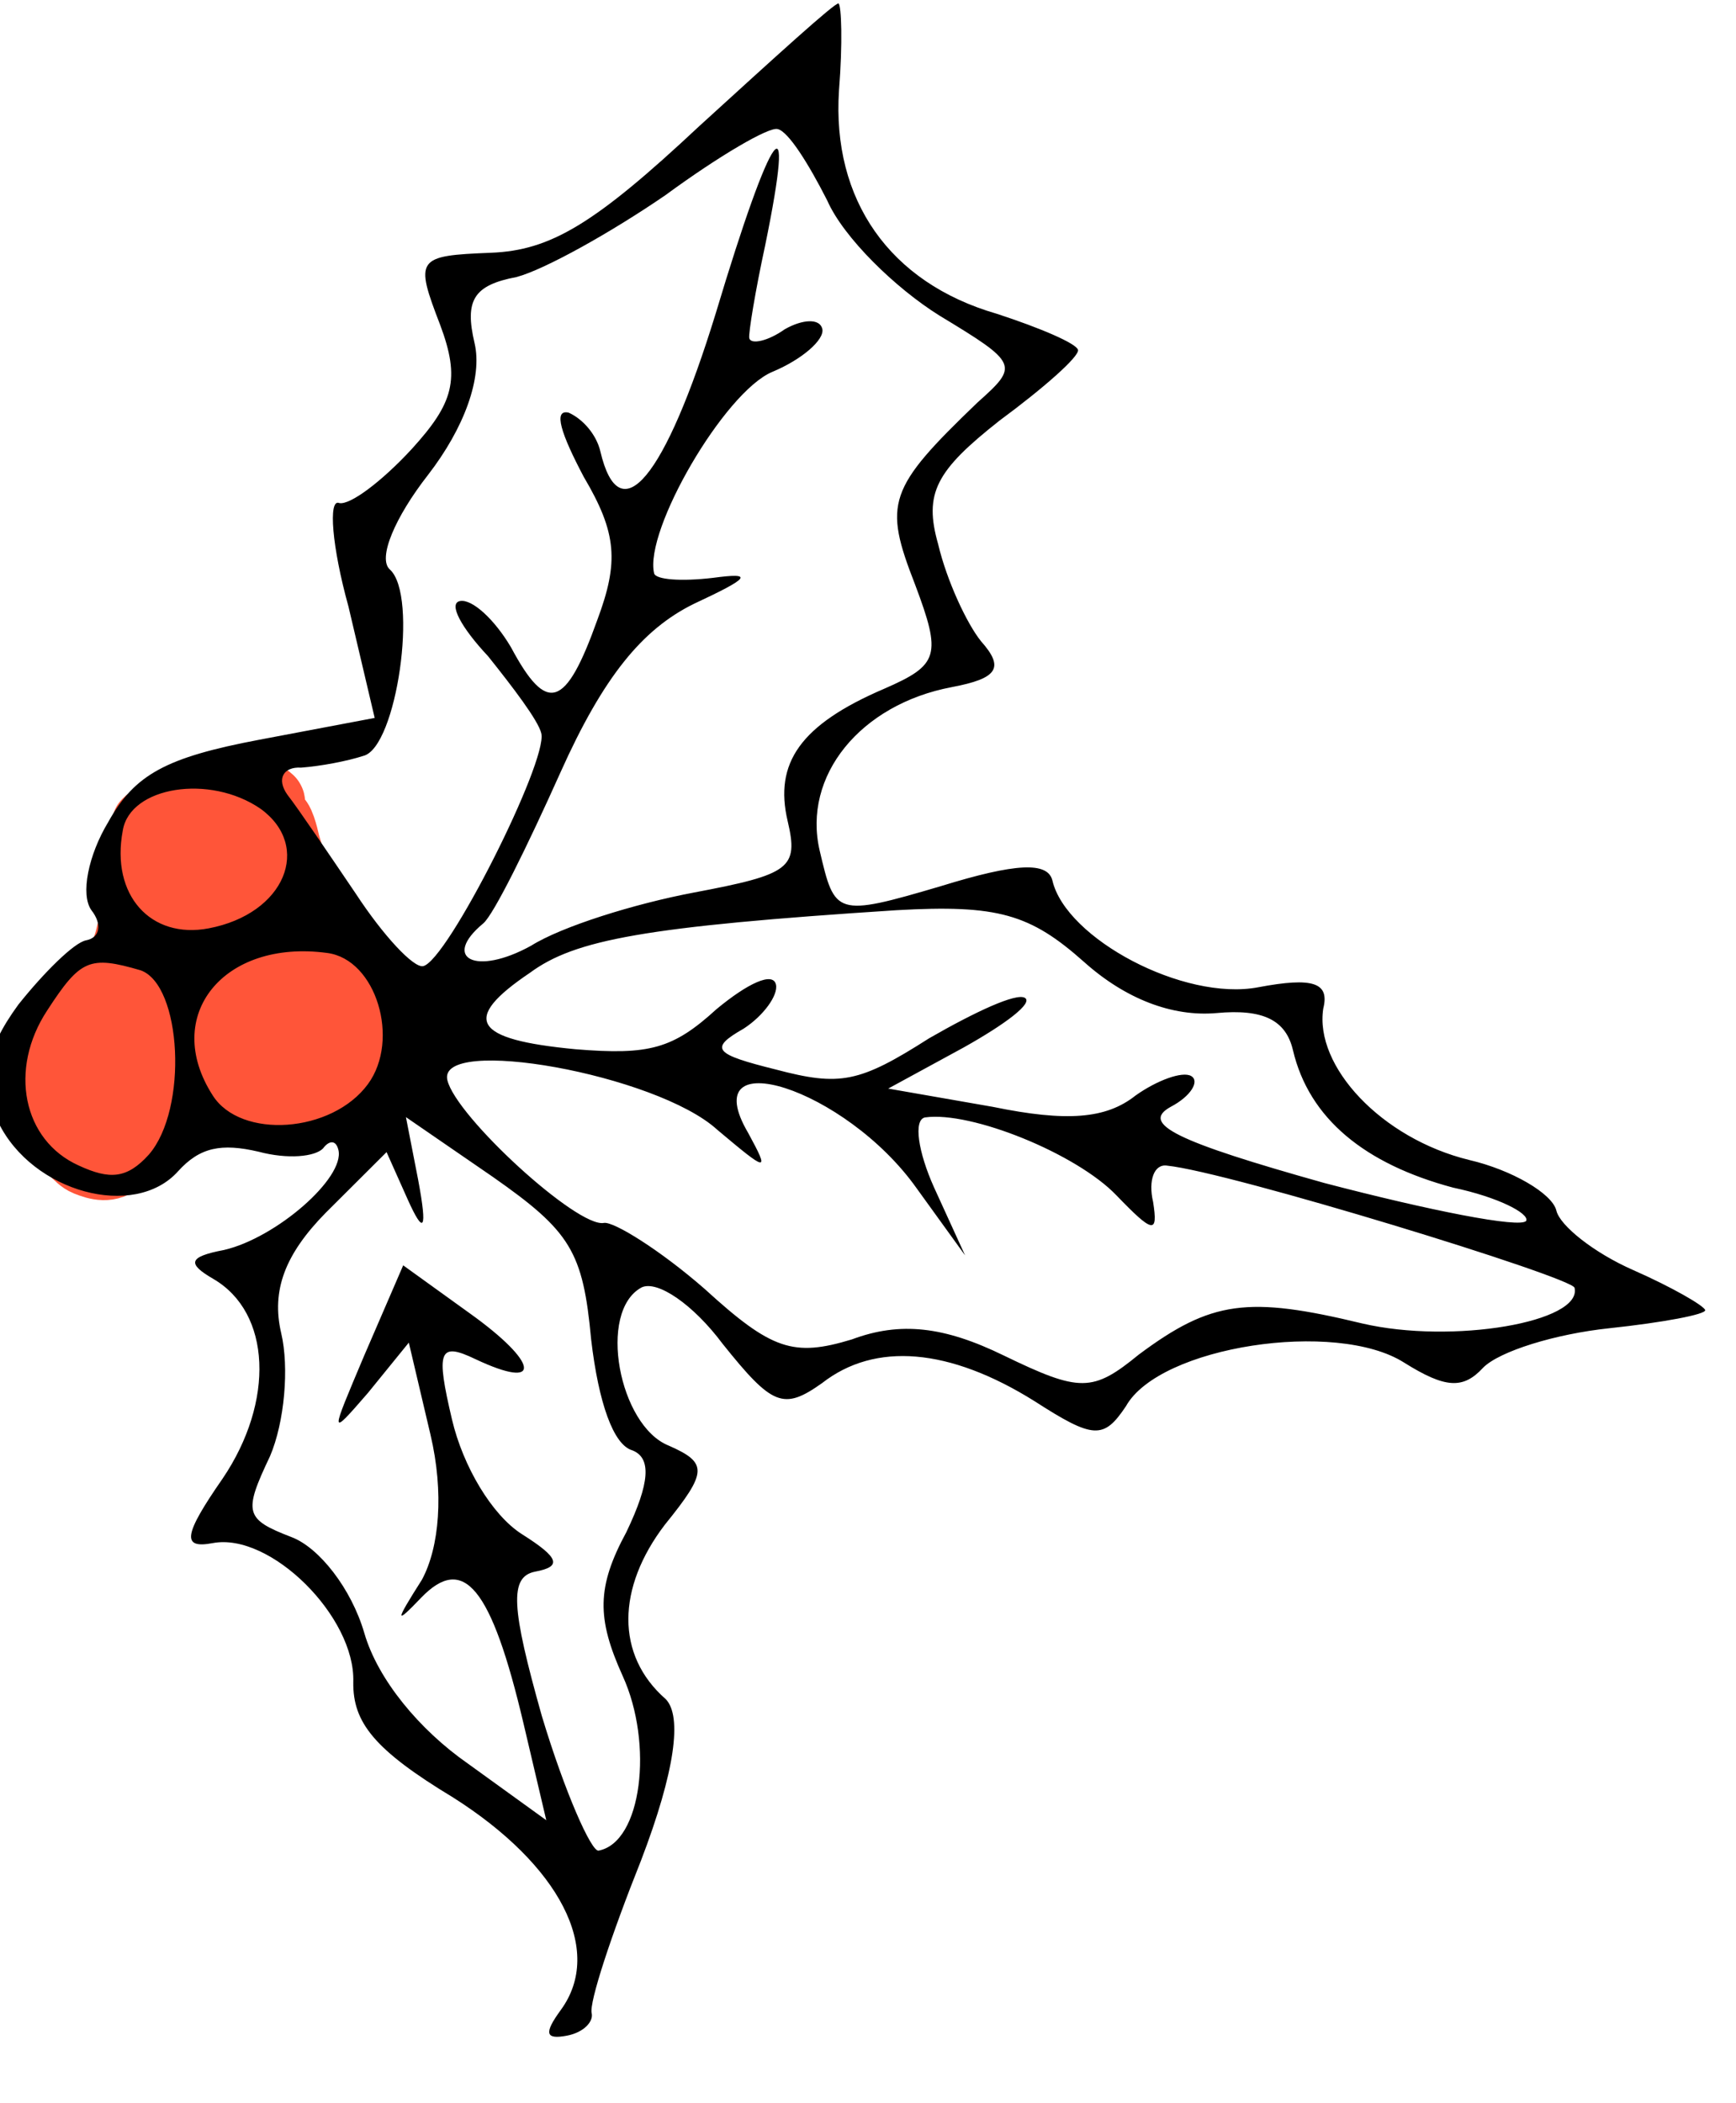 <svg width="71" height="86" viewBox="0 0 71 86" fill="none" xmlns="http://www.w3.org/2000/svg">
<path d="M10.966 32.85C11.103 32.683 10.208 32.584 10.137 32.574C9.575 32.496 9.013 32.336 8.453 32.502C8.065 32.616 7.81 32.647 7.492 32.934C7.283 33.122 6.862 33.231 6.743 33.504C6.513 34.033 6.169 34.519 5.963 35.056C5.937 35.123 5.801 35.423 5.768 35.219C5.73 34.982 5.898 34.711 5.94 34.477C5.973 34.292 6.045 34.102 6.043 33.912C6.04 33.691 6.115 33.591 6.137 33.885C6.199 34.695 5.669 35.412 5.687 36.226C5.704 36.971 5.559 37.705 5.378 38.423C5.183 39.194 4.779 39.802 4.217 40.339C3.656 40.874 3.058 41.438 2.686 42.121C2.289 42.852 1.552 43.779 1.696 44.677C1.801 45.331 2.229 46.008 2.657 46.489C2.89 46.75 3.249 47.276 3.581 47.41C4.015 47.587 4.458 47.7 4.839 47.337C5.157 47.034 5.475 46.73 5.793 46.427C6.155 46.081 6.46 45.54 6.497 45.024C6.515 44.763 6.442 44.511 6.471 44.245C6.5 43.995 6.542 43.755 6.604 43.509C6.665 43.264 6.712 43.014 6.791 42.774C6.855 42.579 7.043 42.289 6.987 42.076C6.914 41.801 6.852 41.509 6.761 41.237C6.69 41.028 6.241 40.803 6.024 40.813C5.732 40.827 5.258 41.35 5.122 41.579C4.398 42.795 3.646 44.128 3.134 45.446C2.829 46.23 3.69 45.987 4.093 45.788C4.577 45.547 5.229 45.242 5.482 44.732C5.706 44.277 5.733 43.753 5.824 43.266C6.006 42.295 7.696 42.073 8.452 41.867C8.641 41.815 8.795 41.761 8.858 41.968C8.906 42.123 8.936 42.174 9.06 42.005C9.452 41.473 9.52 40.816 9.84 40.265C10.211 39.627 11.249 39.686 11.879 39.819C12.436 39.937 13.112 39.965 13.673 39.799C13.821 39.756 13.992 39.684 14.15 39.707C14.37 39.74 13.382 39.583 13.297 39.565C12.944 39.493 12.598 39.4 12.276 39.238C12.096 39.148 11.934 39.046 11.73 39.113C11.306 39.251 11.646 39.143 11.879 39.142C12.726 39.136 13.603 39.568 14.268 40.057C14.495 40.224 14.691 40.48 14.831 40.718C15.061 41.105 15.107 41.24 14.957 41.644C14.826 41.996 14.798 42.291 14.809 42.656C14.813 42.808 14.785 42.581 14.793 42.531C14.829 42.318 15.052 42.2 15.109 42.001C15.14 41.892 15.246 42.219 15.245 42.252C15.239 42.525 15.08 42.801 14.933 43.021C14.823 43.186 14.667 43.304 14.562 43.479C14.429 43.699 14.394 43.949 14.204 44.139C14.063 44.279 13.893 44.619 13.687 44.632C13.324 44.654 12.956 45.038 12.596 45.125C11.826 45.311 11.149 45.425 10.408 45.032C10.123 44.881 9.805 44.751 9.575 44.516C9.368 44.306 9.1 44.086 8.938 43.84C8.762 43.571 9.034 43.404 9.228 43.249C9.888 42.721 10.848 42.57 11.631 42.321C12.11 42.169 12.772 41.994 13.16 41.661C13.265 41.571 13.407 41.431 13.225 41.334C12.68 41.045 12.133 41.179 11.62 41.425C11.335 41.562 10.244 41.865 10.915 42.196C11.385 42.428 11.893 42.541 12.387 42.704C12.818 42.846 12.45 43.096 12.206 43.262C12.129 43.315 10.837 43.921 10.902 43.753C11.009 43.473 11.461 43.378 11.617 43.12C11.717 42.953 11.301 42.575 11.234 42.502C10.654 41.864 9.983 41.4 9.202 41.039C8.95 40.923 8.581 40.709 8.287 40.71C8.211 40.71 8.147 40.772 8.071 40.776C7.342 40.815 7.37 39.758 7.342 39.292C7.253 37.808 6.601 35.803 7.861 34.601C8.151 34.324 8.367 34.092 8.79 34.083C9.297 34.072 9.613 34.282 10.068 33.945C10.312 33.764 10.543 34.047 10.792 33.985C10.985 33.938 11.083 33.786 11.18 33.62C11.328 33.368 11.552 34.342 11.555 34.357C11.633 34.732 11.786 35.064 11.851 35.444C11.935 35.934 12.107 36.409 12.235 36.89C12.296 37.12 12.467 37.479 12.381 37.72C12.247 38.092 11.703 38.491 11.386 38.7C10.815 39.078 8.09 39.652 8.213 38.465C8.303 37.594 8.758 36.721 9.127 35.942C9.321 35.533 9.437 35.3 9.674 34.935C9.739 34.836 9.81 34.742 9.881 34.648C9.935 34.577 10.062 34.525 10.047 34.436C10.034 34.361 9.909 34.503 9.847 34.546C9.639 34.692 9.368 34.908 9.187 35.068C8.855 35.361 8.011 35.985 8.085 36.523C8.114 36.744 8.41 36.76 8.575 36.769C9.354 36.815 10.197 36.757 10.96 36.589C11.014 36.577 11.163 36.526 11.109 36.519C11.029 36.508 10.691 36.556 10.672 36.559C10.151 36.636 9.607 36.722 9.12 36.931C8.74 37.095 9.525 36.605 9.638 36.576C10.171 36.441 9.876 36.798 9.669 36.995" stroke="#FF5539" stroke-width="3" stroke-linecap="round"/>
<path d="M28.602 5.155C24.316 9.169 22.517 10.241 20.078 10.336C17.029 10.455 16.952 10.561 18.004 13.291C18.835 15.513 18.55 16.482 16.839 18.362C15.613 19.692 14.305 20.671 13.871 20.57C13.417 20.382 13.576 22.365 14.251 24.8L15.324 29.357L10.611 30.248C6.781 30.972 5.509 31.67 4.428 33.613C3.616 34.957 3.28 36.576 3.739 37.221C4.178 37.779 4.105 38.342 3.516 38.453C3.025 38.546 1.779 39.789 0.75 41.081C-0.646 42.993 -0.771 44.206 -0.064 45.903C1.325 48.752 5.489 49.887 7.278 47.901C8.173 46.908 9.056 46.741 10.575 47.095C11.779 47.416 12.88 47.3 13.211 46.962C13.444 46.644 13.738 46.588 13.841 47.026C14.109 48.165 11.302 50.618 9.162 51.114C7.69 51.393 7.653 51.674 8.723 52.296C11.099 53.677 11.236 57.312 9.106 60.46C7.497 62.778 7.425 63.341 8.701 63.1C11.058 62.654 14.539 66.114 14.449 68.785C14.428 70.437 15.306 71.552 18.534 73.504C22.873 76.253 24.721 79.748 22.937 82.19C22.239 83.146 22.301 83.409 23.185 83.242C23.872 83.112 24.281 82.668 24.198 82.318C24.095 81.88 24.991 79.148 26.217 76.079C27.614 72.428 27.905 70.177 27.228 69.481C25.162 67.675 25.231 64.916 27.191 62.349C28.939 60.188 28.954 59.819 27.353 59.115C25.317 58.31 24.421 53.629 26.24 52.645C26.886 52.339 28.353 53.343 29.551 54.947C31.586 57.491 32.04 57.68 33.622 56.557C35.788 54.866 38.822 55.116 42.308 57.294C44.726 58.851 45.139 58.864 46.05 57.502C47.42 55.046 54.65 53.954 57.424 55.718C59.108 56.772 59.837 56.817 60.654 55.931C61.316 55.256 63.61 54.548 65.812 54.315C68.013 54.081 69.781 53.747 69.739 53.572C69.698 53.397 68.391 52.637 66.79 51.933C65.188 51.229 63.799 50.119 63.654 49.506C63.489 48.805 61.826 47.838 60.09 47.434C56.499 46.557 53.752 43.599 54.12 41.241C54.384 40.184 53.712 39.945 51.454 40.372C48.41 40.948 43.6 38.379 43.044 36.013C42.858 35.225 41.54 35.291 38.481 36.236C34.165 37.509 34.144 37.421 33.526 34.793C32.804 31.726 35.193 28.803 38.924 28.098C40.79 27.745 41.1 27.32 40.124 26.223C39.546 25.509 38.72 23.743 38.369 22.253C37.776 20.169 38.278 19.25 40.873 17.204C42.709 15.85 44.151 14.571 44.089 14.308C44.027 14.045 42.544 13.41 40.767 12.831C36.365 11.558 34.026 8.156 34.313 3.709C34.469 1.758 34.413 0.212 34.294 0.143C34.175 0.074 31.642 2.384 28.602 5.155ZM33.83 8.193C34.496 9.715 36.623 11.784 38.426 12.907C41.655 14.86 41.675 14.947 39.98 16.457C36.298 19.991 36.128 20.572 37.423 23.897C38.517 26.802 38.403 27.189 36.17 28.161C32.722 29.636 31.657 31.21 32.214 33.576C32.668 35.504 32.316 35.754 28.388 36.496C25.934 36.96 22.972 37.886 21.721 38.672C19.452 39.925 18.047 39.184 19.763 37.761C20.192 37.405 21.579 34.581 22.924 31.581C24.673 27.68 26.265 25.732 28.379 24.692C30.69 23.614 30.845 23.402 29.155 23.63C27.858 23.783 26.814 23.706 26.752 23.443C26.34 21.691 29.624 16.036 31.583 15.208C32.798 14.704 33.734 13.886 33.631 13.448C33.528 13.01 32.819 13.052 32.096 13.464C31.393 13.963 30.705 14.093 30.644 13.83C30.602 13.655 30.898 11.86 31.292 10.046C32.582 3.762 31.573 5.142 29.275 12.807C27.183 19.609 25.337 21.789 24.554 18.459C24.389 17.758 23.831 17.131 23.258 16.874C22.607 16.722 22.952 17.755 23.876 19.502C25.239 21.807 25.311 22.984 24.431 25.346C23.132 28.979 22.367 29.215 20.901 26.472C20.22 25.319 19.305 24.485 18.814 24.578C18.323 24.671 18.866 25.667 19.96 26.832C20.978 28.105 22.016 29.464 22.139 29.99C22.407 31.129 18.284 39.322 17.302 39.508C16.91 39.582 15.675 38.259 14.555 36.549C13.455 34.927 12.195 33.06 11.757 32.502C11.297 31.857 11.587 31.345 12.315 31.39C13.121 31.329 14.201 31.125 14.868 30.907C16.222 30.56 17.12 24.349 15.947 23.29C15.431 22.838 16.16 21.144 17.5 19.427C18.994 17.497 19.739 15.434 19.409 14.032C18.997 12.279 19.364 11.661 21.132 11.327C22.289 11.016 25.008 9.495 27.216 7.98C29.402 6.376 31.475 5.161 31.811 5.28C32.245 5.381 33.066 6.691 33.83 8.193ZM10.661 33.075C12.763 34.6 11.671 37.369 8.529 37.963C6.172 38.409 4.52 36.616 5.022 33.959C5.318 32.164 8.579 31.639 10.661 33.075ZM5.753 39.678C7.432 40.276 7.703 45.35 6.09 47.211C5.195 48.203 4.487 48.246 3.222 47.661C0.928 46.631 0.346 43.721 1.933 41.315C3.288 39.229 3.661 39.067 5.753 39.678ZM13.381 38.968C15.391 39.228 16.371 42.521 15.052 44.326C13.578 46.344 9.842 46.593 8.701 44.795C6.6 41.531 9.144 38.396 13.381 38.968ZM36.661 37.22C40.811 36.985 42.133 37.375 44.339 39.338C46.028 40.849 47.944 41.585 49.753 41.426C51.66 41.248 52.59 41.713 52.879 42.94C53.538 45.744 55.822 47.6 59.433 48.565C61.267 48.95 62.554 49.622 62.419 49.922C62.186 50.241 58.42 49.489 54.157 48.373C48.117 46.678 46.614 45.955 47.886 45.257C48.707 44.827 49.075 44.208 48.718 44.001C48.362 43.794 47.323 44.173 46.444 44.797C45.234 45.758 43.622 45.88 40.605 45.261L36.326 44.514L39.417 42.831C41.139 41.865 42.271 41.01 41.914 40.803C41.558 40.596 39.894 41.368 37.997 42.459C35.143 44.28 34.358 44.428 31.733 43.735C29.227 43.11 28.969 42.885 30.416 42.062C31.217 41.544 31.838 40.695 31.735 40.257C31.611 39.731 30.593 40.198 29.305 41.265C27.532 42.882 26.571 43.155 23.538 42.905C19.342 42.508 18.841 41.688 21.674 39.779C23.509 38.426 26.357 37.887 36.661 37.22ZM29.339 46.201C31.384 47.919 31.503 47.988 30.6 46.329C28.375 42.539 34.575 44.479 37.492 48.595L39.47 51.333L38.2 48.553C37.555 47.119 37.344 45.786 37.835 45.693C39.721 45.428 44.03 47.176 45.662 48.881C47.154 50.429 47.371 50.48 47.16 49.147C46.954 48.27 47.202 47.583 47.734 47.665C50.256 47.92 64.294 52.222 64.397 52.66C64.727 54.062 59.404 54.977 55.715 54.119C51.039 52.989 49.545 53.18 46.578 55.389C44.686 56.936 44.174 56.941 41.049 55.427C38.615 54.24 36.822 54.03 34.843 54.77C32.45 55.497 31.561 55.208 28.819 52.706C27.011 51.126 25.089 49.933 24.697 50.008C23.616 50.212 18.648 45.66 18.297 44.17C17.864 42.33 26.855 43.925 29.339 46.201ZM24.177 54.773C24.481 57.37 25.089 59.086 25.859 59.306C26.65 59.614 26.582 60.634 25.62 62.646C24.404 64.89 24.398 66.172 25.467 68.533C26.736 71.313 26.248 75.341 24.481 75.675C24.186 75.731 23.097 73.282 22.159 70.165C20.91 65.733 20.818 64.469 21.898 64.265C22.978 64.061 22.896 63.711 21.331 62.725C20.122 61.947 18.94 59.974 18.486 58.046C17.826 55.242 17.94 54.855 19.443 55.577C22.212 56.884 22.042 55.726 19.207 53.7L16.49 51.742L14.896 55.43C13.514 58.712 13.437 58.818 15.05 56.957L16.72 54.902L17.607 58.67C18.164 61.036 17.971 63.269 17.258 64.594C16.135 66.362 16.156 66.449 17.226 65.332C18.958 63.54 20.094 64.881 21.414 70.489L22.342 74.432L19.129 72.111C17.166 70.743 15.452 68.687 14.9 66.778C14.369 64.957 13.052 63.284 11.926 62.856C10.009 62.12 9.947 61.857 11.044 59.545C11.639 58.151 11.831 55.918 11.501 54.516C11.089 52.764 11.663 51.282 13.318 49.596L15.81 47.112L16.677 49.053C17.322 50.487 17.498 50.362 17.101 48.24L16.602 45.681L20.15 48.121C23.342 50.355 23.843 51.176 24.177 54.773Z" fill="black"/>
</svg>

